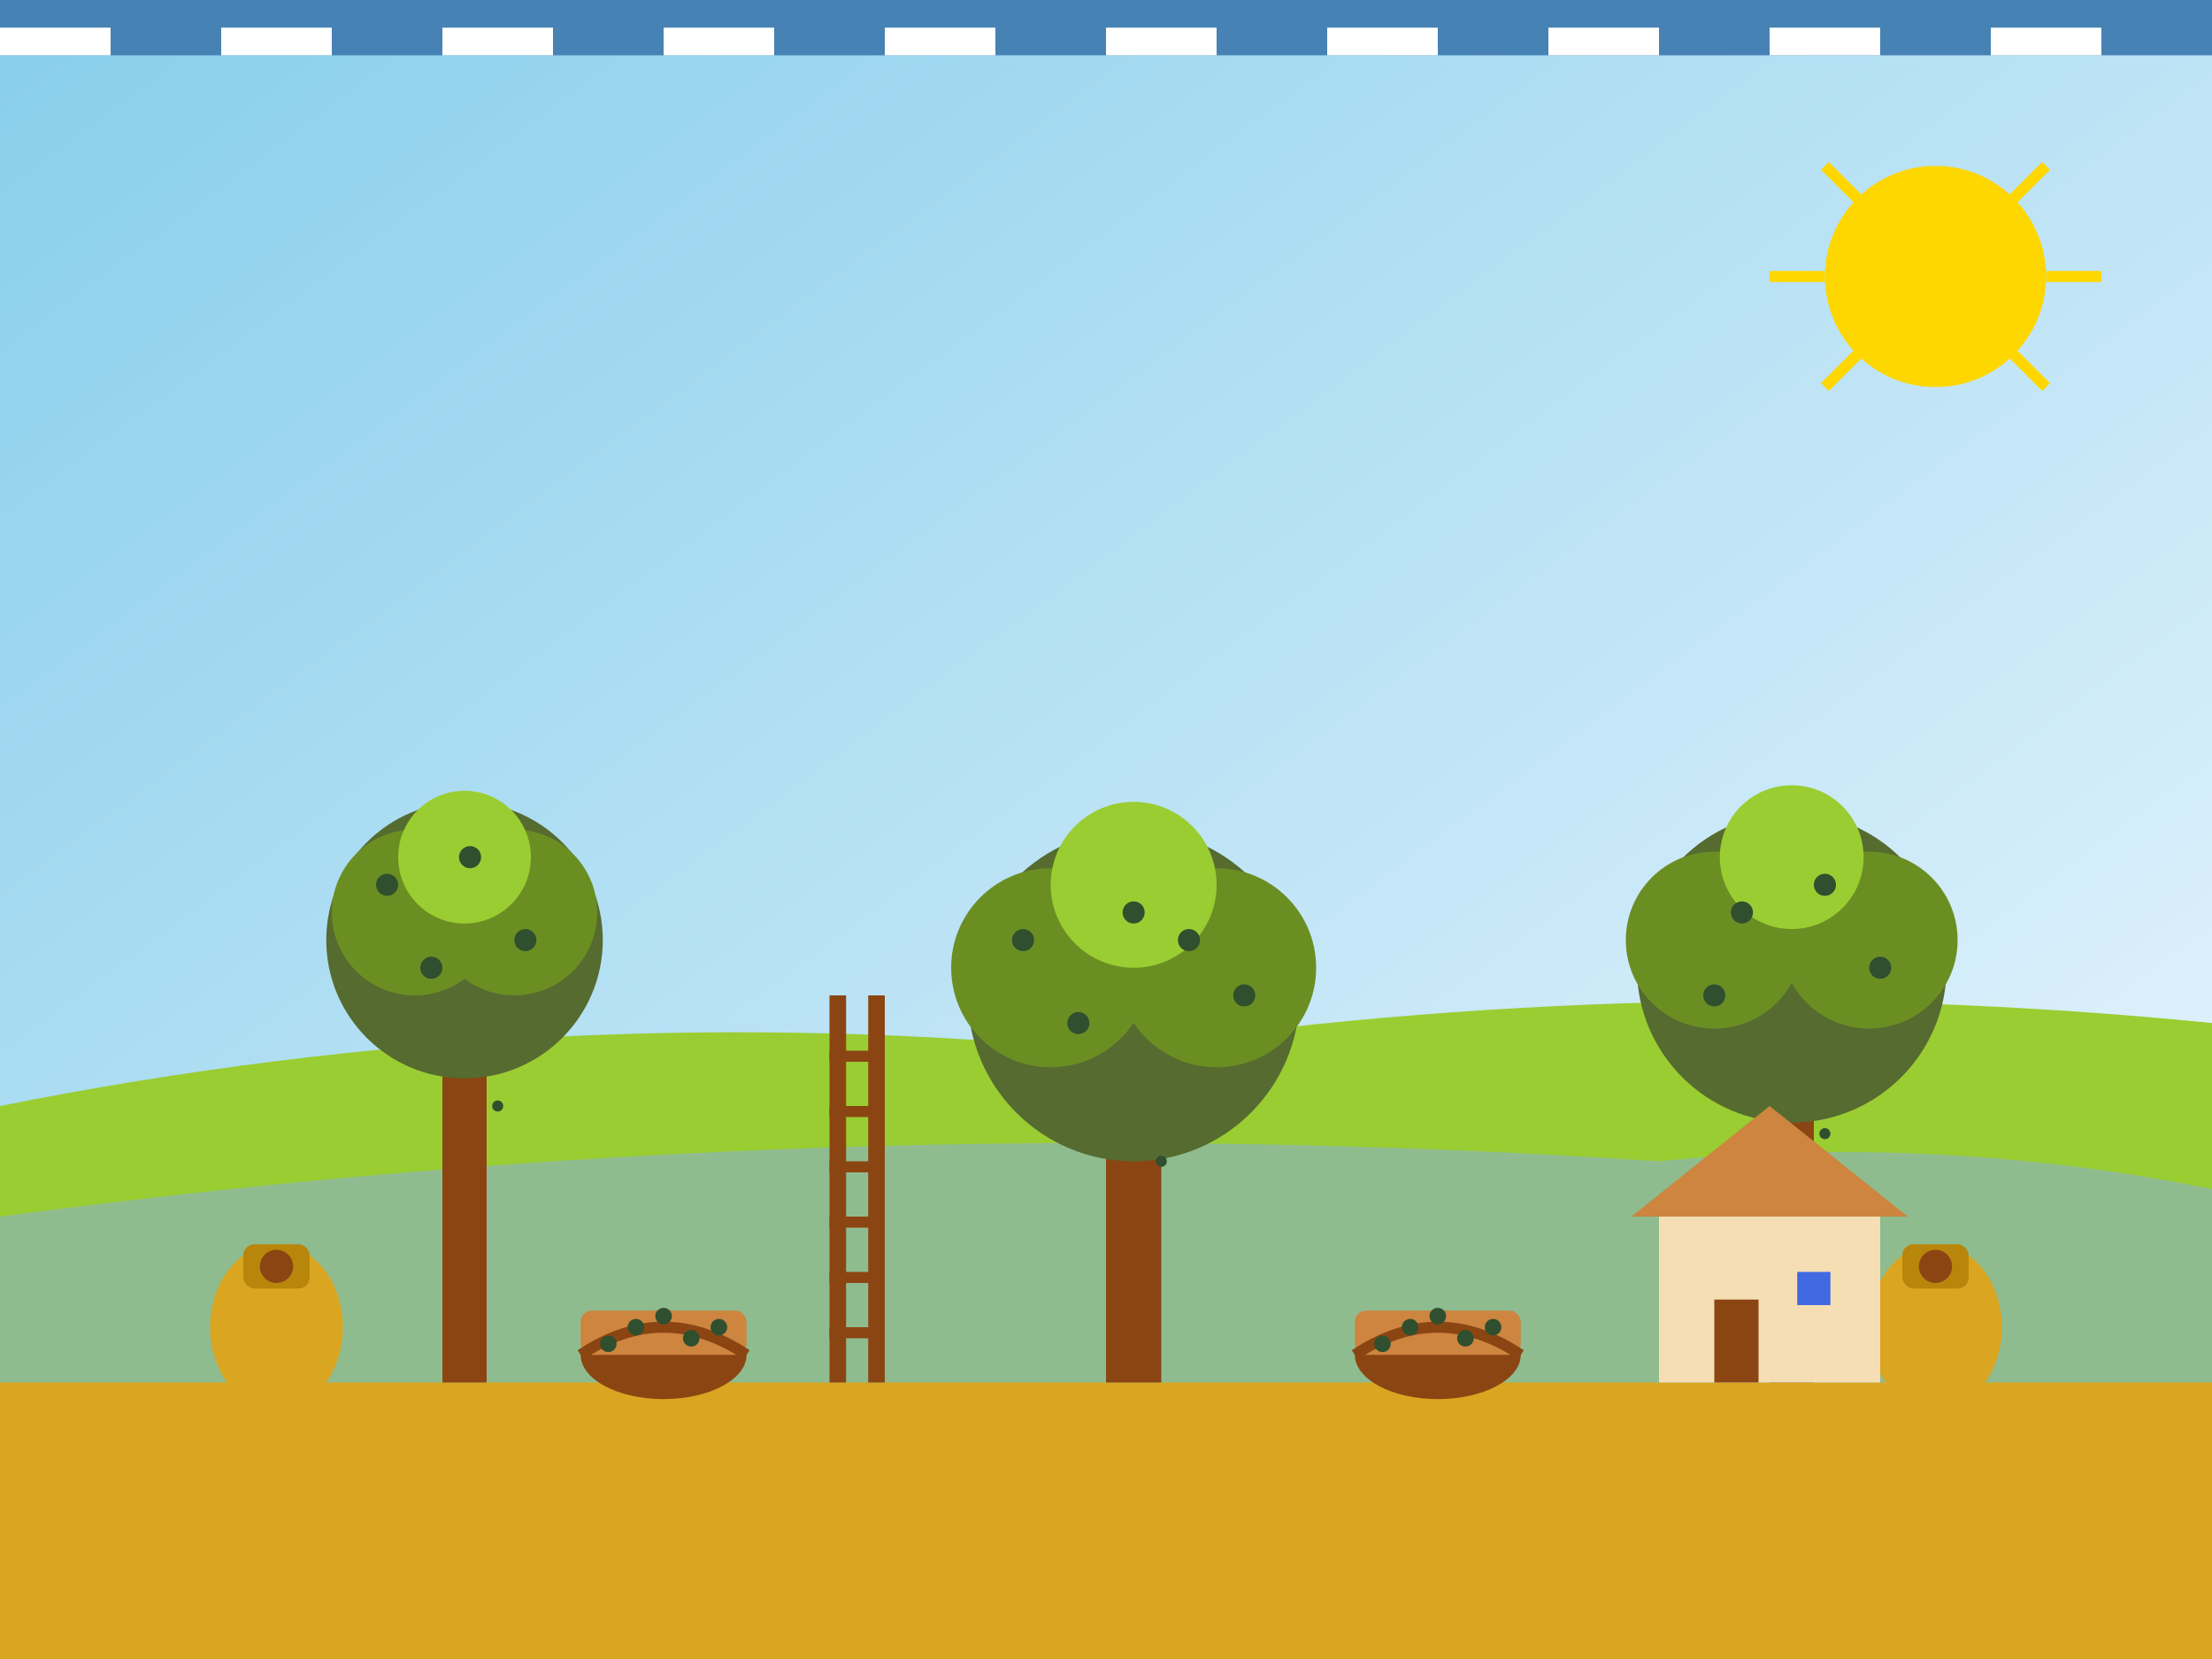 <svg width="400" height="300" viewBox="0 0 400 300" xmlns="http://www.w3.org/2000/svg">
  <rect x="0" y="0" width="400" height="300" fill="#333333" stroke="none"/>
  <!-- Background -->
  <defs>
    <linearGradient id="skyGradient" x1="0%" y1="0%" x2="100%" y2="100%">
      <stop offset="0%" style="stop-color:#87ceeb;stop-opacity:1" />
      <stop offset="100%" style="stop-color:#f0f8ff;stop-opacity:1" />
    </linearGradient>
  </defs>
  <rect width="400" height="300" fill="url(#skyGradient)"/>
  
  <!-- Hills in Background -->
  <path d="M 0 200 Q 100 180 200 190 Q 300 175 400 185 L 400 300 L 0 300 Z" fill="#9acd32"/>
  <path d="M 0 220 Q 150 200 300 210 Q 350 205 400 215 L 400 300 L 0 300 Z" fill="#8fbc8f"/>
  
  <!-- Ground -->
  <rect x="0" y="250" width="400" height="50" fill="#daa520"/>
  
  <!-- Olive Trees -->
  <!-- Tree 1 -->
  <rect x="80" y="180" width="8" height="70" fill="#8b4513"/>
  <circle cx="84" cy="170" r="25" fill="#556b2f"/>
  <circle cx="75" cy="165" r="15" fill="#6b8e23"/>
  <circle cx="93" cy="165" r="15" fill="#6b8e23"/>
  <circle cx="84" cy="155" r="12" fill="#9acd32"/>
  
  <!-- Olives on Tree 1 -->
  <circle cx="70" cy="160" r="2" fill="#2f4f2f"/>
  <circle cx="85" cy="155" r="2" fill="#2f4f2f"/>
  <circle cx="95" cy="170" r="2" fill="#2f4f2f"/>
  <circle cx="78" cy="175" r="2" fill="#2f4f2f"/>
  
  <!-- Tree 2 -->
  <rect x="200" y="190" width="10" height="60" fill="#8b4513"/>
  <circle cx="205" cy="180" r="30" fill="#556b2f"/>
  <circle cx="190" cy="175" r="18" fill="#6b8e23"/>
  <circle cx="220" cy="175" r="18" fill="#6b8e23"/>
  <circle cx="205" cy="160" r="15" fill="#9acd32"/>
  
  <!-- Olives on Tree 2 -->
  <circle cx="185" cy="170" r="2" fill="#2f4f2f"/>
  <circle cx="205" cy="165" r="2" fill="#2f4f2f"/>
  <circle cx="225" cy="180" r="2" fill="#2f4f2f"/>
  <circle cx="195" cy="185" r="2" fill="#2f4f2f"/>
  <circle cx="215" cy="170" r="2" fill="#2f4f2f"/>
  
  <!-- Tree 3 -->
  <rect x="320" y="185" width="8" height="65" fill="#8b4513"/>
  <circle cx="324" cy="175" r="28" fill="#556b2f"/>
  <circle cx="310" cy="170" r="16" fill="#6b8e23"/>
  <circle cx="338" cy="170" r="16" fill="#6b8e23"/>
  <circle cx="324" cy="155" r="13" fill="#9acd32"/>
  
  <!-- Olives on Tree 3 -->
  <circle cx="315" cy="165" r="2" fill="#2f4f2f"/>
  <circle cx="330" cy="160" r="2" fill="#2f4f2f"/>
  <circle cx="340" cy="175" r="2" fill="#2f4f2f"/>
  <circle cx="310" cy="180" r="2" fill="#2f4f2f"/>
  
  <!-- Harvest Baskets -->
  <ellipse cx="120" cy="245" rx="15" ry="8" fill="#8b4513"/>
  <rect x="105" y="237" width="30" height="8" fill="#cd853f" rx="2"/>
  <path d="M 105 245 Q 120 235 135 245" stroke="#8b4513" stroke-width="2" fill="none"/>
  
  <ellipse cx="260" cy="245" rx="15" ry="8" fill="#8b4513"/>
  <rect x="245" y="237" width="30" height="8" fill="#cd853f" rx="2"/>
  <path d="M 245 245 Q 260 235 275 245" stroke="#8b4513" stroke-width="2" fill="none"/>
  
  <!-- Olives in Baskets -->
  <circle cx="115" cy="240" r="1.5" fill="#2f4f2f"/>
  <circle cx="125" cy="242" r="1.5" fill="#2f4f2f"/>
  <circle cx="120" cy="238" r="1.5" fill="#2f4f2f"/>
  <circle cx="110" cy="243" r="1.5" fill="#2f4f2f"/>
  <circle cx="130" cy="240" r="1.5" fill="#2f4f2f"/>
  
  <circle cx="255" cy="240" r="1.5" fill="#2f4f2f"/>
  <circle cx="265" cy="242" r="1.5" fill="#2f4f2f"/>
  <circle cx="260" cy="238" r="1.5" fill="#2f4f2f"/>
  <circle cx="250" cy="243" r="1.5" fill="#2f4f2f"/>
  <circle cx="270" cy="240" r="1.5" fill="#2f4f2f"/>
  
  <!-- Harvest Tools -->
  <!-- Ladder -->
  <rect x="150" y="180" width="3" height="70" fill="#8b4513"/>
  <rect x="157" y="180" width="3" height="70" fill="#8b4513"/>
  <rect x="150" y="190" width="10" height="2" fill="#8b4513"/>
  <rect x="150" y="200" width="10" height="2" fill="#8b4513"/>
  <rect x="150" y="210" width="10" height="2" fill="#8b4513"/>
  <rect x="150" y="220" width="10" height="2" fill="#8b4513"/>
  <rect x="150" y="230" width="10" height="2" fill="#8b4513"/>
  <rect x="150" y="240" width="10" height="2" fill="#8b4513"/>
  
  <!-- Olive Oil Jars -->
  <ellipse cx="50" cy="240" rx="12" ry="15" fill="#daa520"/>
  <rect x="44" y="225" width="12" height="8" fill="#b8860b" rx="2"/>
  <circle cx="50" cy="229" r="3" fill="#8b4513"/>
  
  <ellipse cx="350" cy="240" rx="12" ry="15" fill="#daa520"/>
  <rect x="344" y="225" width="12" height="8" fill="#b8860b" rx="2"/>
  <circle cx="350" cy="229" r="3" fill="#8b4513"/>
  
  <!-- Mediterranean House -->
  <rect x="300" y="220" width="40" height="30" fill="#f5deb3"/>
  <path d="M 295 220 L 320 200 L 345 220 Z" fill="#cd853f"/>
  <rect x="310" y="235" width="8" height="15" fill="#8b4513"/>
  <rect x="325" y="230" width="6" height="6" fill="#4169e1"/>
  
  <!-- Sun -->
  <circle cx="350" cy="50" r="20" fill="#ffd700"/>
  <line x1="330" y1="30" x2="340" y2="40" stroke="#ffd700" stroke-width="2"/>
  <line x1="360" y1="40" x2="370" y2="30" stroke="#ffd700" stroke-width="2"/>
  <line x1="330" y1="70" x2="340" y2="60" stroke="#ffd700" stroke-width="2"/>
  <line x1="360" y1="60" x2="370" y2="70" stroke="#ffd700" stroke-width="2"/>
  <line x1="320" y1="50" x2="330" y2="50" stroke="#ffd700" stroke-width="2"/>
  <line x1="370" y1="50" x2="380" y2="50" stroke="#ffd700" stroke-width="2"/>
  
  <!-- Falling Olives -->
  <circle cx="90" cy="200" r="1" fill="#2f4f2f"/>
  <circle cx="210" cy="210" r="1" fill="#2f4f2f"/>
  <circle cx="330" cy="205" r="1" fill="#2f4f2f"/>
  
  <!-- Traditional Pattern Border -->
  <rect x="0" y="0" width="400" height="10" fill="#4682b4"/>
  <rect x="0" y="5" width="20" height="5" fill="#ffffff"/>
  <rect x="40" y="5" width="20" height="5" fill="#ffffff"/>
  <rect x="80" y="5" width="20" height="5" fill="#ffffff"/>
  <rect x="120" y="5" width="20" height="5" fill="#ffffff"/>
  <rect x="160" y="5" width="20" height="5" fill="#ffffff"/>
  <rect x="200" y="5" width="20" height="5" fill="#ffffff"/>
  <rect x="240" y="5" width="20" height="5" fill="#ffffff"/>
  <rect x="280" y="5" width="20" height="5" fill="#ffffff"/>
  <rect x="320" y="5" width="20" height="5" fill="#ffffff"/>
  <rect x="360" y="5" width="20" height="5" fill="#ffffff"/>
</svg>